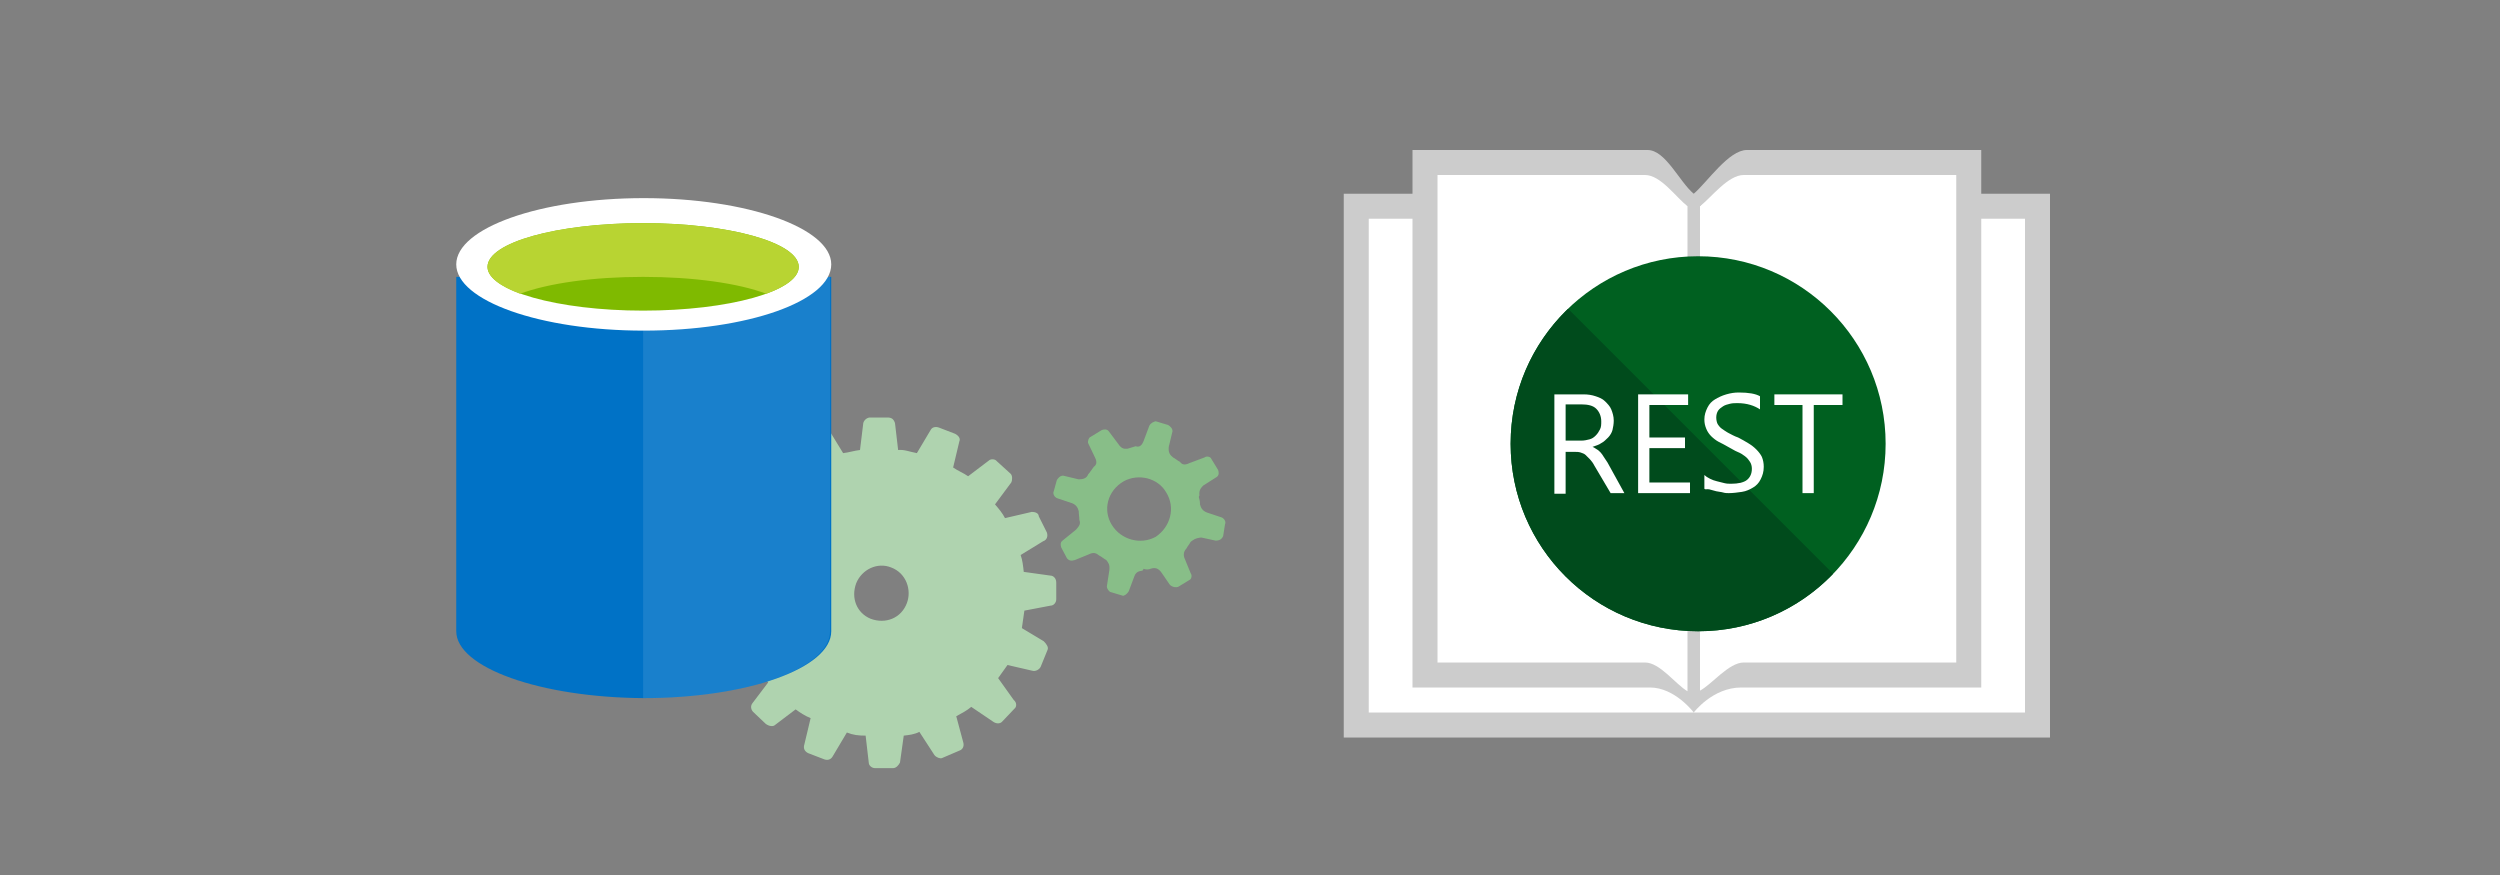 <?xml version="1.0" encoding="utf-8"?>
<!-- Generator: Adobe Illustrator 21.0.0, SVG Export Plug-In . SVG Version: 6.00 Build 0)  -->
<svg version="1.1" xmlns="http://www.w3.org/2000/svg" xmlns:xlink="http://www.w3.org/1999/xlink" x="0px" y="0px"
	 viewBox="0 0 400 140" style="enable-background:new 0 0 400 140;" xml:space="preserve">
<rect x="0" y="0" width="400" height="140" fill="#808080" stroke="none"/>
<style type="text/css">
	.st0{display:none;}
	.st1{display:inline;fill:#E1E5EA;}
	.st2{fill:#AAD2F2;}
	.st3{fill:#FFFFFF;}
	.st4{fill:#CCCCCC;}
	.st5{fill:#2E2E2E;}
	.st6{fill:#AFD3AF;}
	.st7{fill:#5D5F5E;}
	.st8{opacity:0.25;fill:#FFFFFF;}
	.st9{fill:#909090;}
	.st10{fill:none;stroke:#909090;stroke-miterlimit:10;stroke-dasharray:2,2;}
	.st11{fill-rule:evenodd;clip-rule:evenodd;fill:#999999;}
	.st12{fill:#60A860;}
	.st13{fill:#88BE88;}
	.st14{fill:#231F20;}
	.st15{display:none;fill:#7DB912;}
	.st16{fill:#666666;}
	.st17{fill:#1A1A1A;}
	.st18{fill:#0072C6;}
	.st19{opacity:0.1;fill:#FFFFFF;enable-background:new    ;}
	.st20{fill:#7FBA00;}
	.st21{fill:#B8D432;}
	.st22{fill:#999999;}
	.st23{fill:none;stroke:#000000;stroke-width:4;stroke-miterlimit:10;}
	.st24{fill:#80A58E;}
	.st25{fill:none;stroke:#000000;stroke-width:3;stroke-miterlimit:10;}
	.st26{fill:#20598C;}
	.st27{fill:#333333;}
	.st28{fill:none;stroke:#32145A;stroke-width:4;stroke-miterlimit:10;}
	.st29{fill:none;stroke:#FFFFFF;stroke-width:4;stroke-miterlimit:10;}
	.st30{fill:none;stroke:#FFFFFF;stroke-width:3;stroke-miterlimit:10;}
	.st31{fill:#DF5C2B;}
	.st32{fill:#316389;}
	.st33{fill:#638AA5;}
	.st34{fill:#633BA3;}
	.st35{fill:#5C2D91;}
	.st36{display:inline;fill:#FFFFFF;}
	.st37{fill:#998AAD;}
	.st38{fill:#BBB1C8;}
	.st39{fill:#80BCEB;}
	.st40{fill:#006020;}
	.st41{fill:#004B1C;}
	.st42{fill:#D38080;}
	.st43{fill:#E2AAAA;}
	.st44{fill:#C14949;}
	.st45{fill:#B72B2B;}
	.st46{fill:#0078D7;}
	.st47{opacity:0.25;}
	.st48{fill:#808080;}
	.st49{fill:#B3B3B3;}
	.st50{fill:#AD464C;}
	.st51{fill:#366A83;}
	.st52{fill:#619BB5;}
	.st53{fill:#395B71;}
	.st54{fill:#2C3E58;}
	.st55{fill:#FFFFFF;stroke:#60A860;stroke-width:4;stroke-miterlimit:10;}
</style>
<g id="bg_color" class="st0">
	<rect class="st1" width="400" height="140"/>
</g>
<g id="titles">
	<g>
		<polygon class="st3" points="228,26 228,33 217,33 217,116 326,116 326,33 314,33 314,26 278,26 271.5,33.5 263.5,26.5 		"/>
		<g>
			<path id="outline_4_" class="st4" d="M317,31v-7h-37.5c-2.9,0-6.3,5.1-8.5,7c-2.3-1.9-4.5-7-7.4-7H226v7h-11v87h113V31H317z
				 M313,28v78h-34c-2.4,0-5.1,3.5-7,4.5V33c1.9-1.5,4.5-5,7-5H313z M230,28h33.2c2.5,0,4.9,3.5,6.8,5v77.6
				c-1.9-1.1-4.4-4.6-6.8-4.6H230V28z M219,35h7v75h38c4,0,7,4,7,4h-52V35z M324,114h-53c0,0,3-4,7.6-4H317V35h7V114z"/>
		</g>
	</g>
	<path class="st13" d="M170,86.5c-0.4,0.3-0.3,0.8-0.2,1.1l0.9,1.7c0.3,0.4,0.7,0.5,1.3,0.3l2.2-0.9c0.8-0.4,1.2-0.2,1.7,0.2
		c0.4,0.2,0.7,0.5,1.1,0.7c0.3,0.4,0.6,0.7,0.5,1.6l-0.4,2.6c0,0.5,0.4,0.8,0.5,0.9l2,0.6c0.2,0.1,0.7-0.2,1-0.7l0.9-2.4
		c0.3-0.8,0.8-0.8,1.3-0.9L183,91c0.4,0.2,0.9,0.1,1.1,0c0.6-0.2,1.2-0.2,1.8,0.7l1.3,1.9c0.5,0.4,1,0.4,1.3,0.3l1.8-1.1
		c0.3-0.1,0.5-0.7,0.2-1.1l-0.9-2.2c-0.4-0.8-0.1-1.4,0.2-1.7c0.2-0.4,0.5-0.7,0.7-1.1c0.4-0.3,0.7-0.6,1.7-0.7l2.3,0.5
		c0.7,0,1-0.3,1.2-0.7l0.3-1.9c0.2-0.4-0.1-0.9-0.5-1.1l-2.4-0.8c-0.8-0.3-1-0.9-1.1-1.3c0-0.5-0.1-0.9-0.2-1.2l0.1-0.2
		c0-0.5-0.1-0.9,0.6-1.6l2.2-1.4c0.4-0.3,0.3-0.8,0.2-1.1l-1.1-1.8c-0.1-0.3-0.7-0.5-1.1-0.2l-2.4,0.9c-0.8,0.4-1.2,0.2-1.5-0.2
		c-0.4-0.2-0.7-0.5-1.1-0.7c-0.5-0.4-0.8-0.8-0.7-1.7l0.6-2.5c0-0.5-0.4-0.8-0.7-1l-2-0.6c-0.3,0.1-0.7,0.2-1,0.7l-0.9,2.4
		c-0.3,0.8-0.7,1.1-1.3,0.9c-0.3,0.1-0.7,0.2-1.3,0.4c-0.5,0-0.9,0.1-1.5-0.8l-1.5-2c-0.3-0.4-0.8-0.3-1.1-0.2l-1.8,1.1
		c-0.3,0.1-0.5,0.7-0.4,1l1.1,2.3c0.4,0.8,0.2,1.2-0.2,1.5c-0.4,0.5-0.6,0.9-0.9,1.2c-0.2,0.6-0.8,0.8-1.5,0.8l-2.5-0.6
		c-0.5,0-0.8,0.4-1,0.7l-0.5,1.8c-0.2,0.4,0.1,0.9,0.5,1.1l2.4,0.8c0.8,0.3,1,0.9,1.1,1.3c0,0.5,0.1,0.9,0.1,1.4
		c0.2,0.5,0.1,0.9-0.6,1.6L170,86.5 M184.9,85.9c-2.4,1.3-5.5,0.5-7-1.9c-1.5-2.4-0.7-5.5,1.9-7c2.4-1.3,5.5-0.5,6.8,1.8
		C188.1,81.2,187.3,84.3,184.9,85.9"/>
	<path class="st6" d="M165.1,107.3c0.6,0.2,1.2-0.2,1.4-0.6l1.1-2.7c0.2-0.4-0.1-0.9-0.6-1.4l-3.5-2.1c0.1-0.9,0.3-1.9,0.4-2.8
		l4.2-0.8c0.5,0,0.9-0.5,0.9-1l0-2.7c0-0.7-0.5-1.1-0.9-1.1l-4.3-0.6c-0.1-0.9-0.2-1.9-0.5-2.7l3.6-2.2c0.6-0.2,0.8-0.8,0.6-1.4
		l-1.3-2.6c0-0.5-0.6-0.7-1.1-0.7l-4.3,1c-0.4-0.8-1-1.5-1.6-2.2l2.6-3.5c0.2-0.4,0.2-1.1-0.1-1.4l-2.2-2c-0.3-0.4-1-0.4-1.3-0.1
		l-3.3,2.5c-0.7-0.5-1.7-0.9-2.4-1.4l1-4.2c0.2-0.4-0.1-0.9-0.7-1.2l-2.6-1c-0.6-0.2-1.1,0-1.3,0.4l-2.2,3.7c-1.1-0.2-2-0.6-3-0.5
		l-0.5-4.3c-0.2-0.6-0.5-0.9-1.2-0.9l-2.8,0c-0.5,0-1.1,0.5-1.1,1.1l-0.5,4.1c-0.9,0.1-1.8,0.4-2.7,0.5l-2.2-3.6
		c-0.3-0.4-0.9-0.6-1.5-0.4l-2.5,1.1c-0.6,0.2-0.8,0.8-0.7,1.3l1.3,4.2c-0.9,0.5-1.8,1.1-2.5,1.7l-3.5-2.6c-0.3-0.4-1-0.4-1.4,0.1
		l-1.9,2c-0.4,0.3-0.4,1-0.2,1.5l2.7,3.4c-0.5,0.7-1,1.4-1.5,2.1l-4.2-1c-0.5,0-1,0.3-1.2,0.7l-1.1,2.7c-0.2,0.4,0,1.1,0.4,1.3
		l3.7,2.2c-0.1,0.9-0.3,1.9-0.4,2.8l-4.2,0.8c-0.5,0-0.9,0.5-0.9,1l0,2.9c0,0.5,0.4,0.8,0.9,1.1l4.1,0.5c0.4,0.8,0.4,1.8,0.8,2.6
		l-3.8,2.1c-0.4,0.3-0.6,0.9-0.4,1.5l1,2.7c0.3,0.4,0.9,0.6,1.4,0.6l4.1-1.1c0.6,0.9,1.2,1.6,1.7,2.5l-2.5,3.3
		c-0.4,0.5-0.2,1.1,0.1,1.4l2,1.9c0.5,0.4,1.2,0.5,1.5,0.2l3.3-2.5c0.7,0.5,1.4,1,2.4,1.4l-1,4.2c-0.2,0.6,0,1.1,0.6,1.4l2.6,1
		c0.6,0.2,1.1,0,1.4-0.6l2.2-3.7c1,0.4,1.8,0.5,3,0.5l0.5,4.3c0,0.5,0.5,0.9,1,0.9l2.9,0c0.5,0,0.9-0.5,1.1-0.9l0.6-4.3
		c0.9-0.1,1.7-0.2,2.5-0.6l2.4,3.7c0.3,0.4,0.9,0.6,1.2,0.5l2.8-1.2c0.6-0.2,0.8-0.8,0.6-1.4l-1.1-4.1c0.9-0.5,1.7-0.9,2.4-1.5
		l3.4,2.3c0.5,0.4,1.2,0.5,1.6,0l1.9-2c0.4-0.3,0.4-1-0.1-1.4l-2.5-3.5c0.5-0.7,1-1.4,1.5-2.1L165.1,107.3 M145.1,96.5
		c-0.9,2.4-3.4,3.4-5.8,2.5c-2.2-0.9-3.2-3.3-2.3-5.7c0.9-2.2,3.4-3.4,5.6-2.5C145,91.7,145.9,94.4,145.1,96.5"/>
	<g>
		<path class="st18" d="M103,44.3C103,44.3,103,44.3,103,44.3c-0.8,0-30,0-30,0V101c0,5.8,13.4,10.6,30,10.7v0h-0.2
			c0.1,0,0.1,0,0.2,0v0c16.6,0,30-4.8,30-10.7V44.3H103z"/>
		<path class="st19" d="M102.9,111.7h0.4c16.3,0,29.5-4.8,29.5-10.7V44.3h-29.9V111.7z"/>
		<path class="st3" d="M133,42.3c0,5.9-13.4,10.6-30,10.6s-30-4.8-30-10.6s13.4-10.6,30-10.6S133,36.5,133,42.3"/>
		<path class="st20" d="M127.8,42.7c0,3.9-11.2,7-24.9,7S78,46.5,78,42.7c0-3.9,11.2-7,24.9-7S127.8,38.8,127.8,42.7"/>
		<path class="st21" d="M122.6,47c3.3-1.2,5.2-2.7,5.2-4.3c0-3.9-11.2-7-24.9-7c-13.8,0-24.9,3.1-24.9,7c0,1.6,2,3.1,5.2,4.3
			c4.6-1.7,11.7-2.7,19.7-2.7C110.9,44.3,118.1,45.3,122.6,47"/>
	</g>
	<g>
		<circle class="st40" cx="271.7" cy="71" r="30"/>
		<path class="st41" d="M250.9,49.4c-5.7,5.5-9.2,13.1-9.2,21.6c0,16.6,13.4,30,30,30c8.5,0,16.1-3.5,21.6-9.2L250.9,49.4z"/>
		<g>
			<path class="st3" d="M259.9,78.9h-2.2l-2.6-4.4c-0.2-0.4-0.5-0.8-0.7-1s-0.5-0.5-0.7-0.7s-0.5-0.3-0.8-0.4s-0.6-0.1-0.9-0.1h-1.5
				v6.7h-1.8V63.1h4.7c0.7,0,1.3,0.1,1.9,0.3s1.1,0.4,1.5,0.8s0.8,0.8,1,1.3s0.4,1.1,0.4,1.8c0,0.5-0.1,1.1-0.2,1.5
				s-0.4,0.9-0.7,1.2s-0.7,0.7-1.1,0.9c-0.4,0.3-0.9,0.4-1.4,0.6v0c0.3,0.1,0.5,0.3,0.7,0.4s0.4,0.3,0.6,0.5
				c0.2,0.2,0.3,0.4,0.5,0.7s0.4,0.6,0.6,0.9L259.9,78.9z M250.5,64.8v5.7h2.5c0.5,0,0.9-0.1,1.3-0.2s0.7-0.3,1-0.6s0.5-0.6,0.7-1
				c0.2-0.4,0.2-0.8,0.2-1.3c0-0.8-0.3-1.5-0.8-2s-1.3-0.7-2.4-0.7H250.5z"/>
			<path class="st3" d="M270.4,78.9h-8.3V63.1h8v1.7h-6.2V70h5.7v1.7h-5.7v5.5h6.5V78.9z"/>
			<path class="st3" d="M272.7,78.2v-2.2c0.2,0.2,0.5,0.4,0.9,0.6s0.7,0.3,1.1,0.4s0.8,0.2,1.2,0.3s0.7,0.1,1.1,0.1
				c1.1,0,2-0.2,2.5-0.6s0.8-1,0.8-1.8c0-0.4-0.1-0.8-0.3-1.1s-0.4-0.6-0.8-0.9s-0.7-0.5-1.2-0.7s-0.9-0.5-1.5-0.8
				c-0.5-0.3-1.1-0.6-1.5-0.8s-0.9-0.6-1.2-0.9s-0.6-0.7-0.8-1.2s-0.3-0.9-0.3-1.5c0-0.7,0.2-1.3,0.5-1.9s0.7-1,1.2-1.3
				s1.1-0.6,1.8-0.8s1.3-0.3,2-0.3c1.6,0,2.7,0.2,3.4,0.6v2.1c-0.9-0.6-2.1-1-3.6-1c-0.4,0-0.8,0-1.2,0.1s-0.8,0.2-1.1,0.4
				s-0.6,0.4-0.8,0.7s-0.3,0.7-0.3,1.1c0,0.4,0.1,0.8,0.2,1s0.4,0.6,0.7,0.8s0.7,0.5,1.1,0.7s0.9,0.5,1.5,0.7
				c0.6,0.3,1.1,0.6,1.6,0.9s0.9,0.6,1.3,1s0.7,0.8,0.9,1.2c0.2,0.5,0.3,1,0.3,1.6c0,0.8-0.2,1.4-0.5,2s-0.7,1-1.2,1.3
				s-1.1,0.6-1.8,0.7s-1.4,0.2-2.1,0.2c-0.2,0-0.6,0-0.9-0.1s-0.7-0.1-1.1-0.2s-0.7-0.2-1.1-0.3S272.9,78.4,272.7,78.2z"/>
			<path class="st3" d="M294.7,64.8h-4.5v14.1h-1.8V64.8h-4.5v-1.7h10.9V64.8z"/>
		</g>
	</g>
</g>
</svg>
